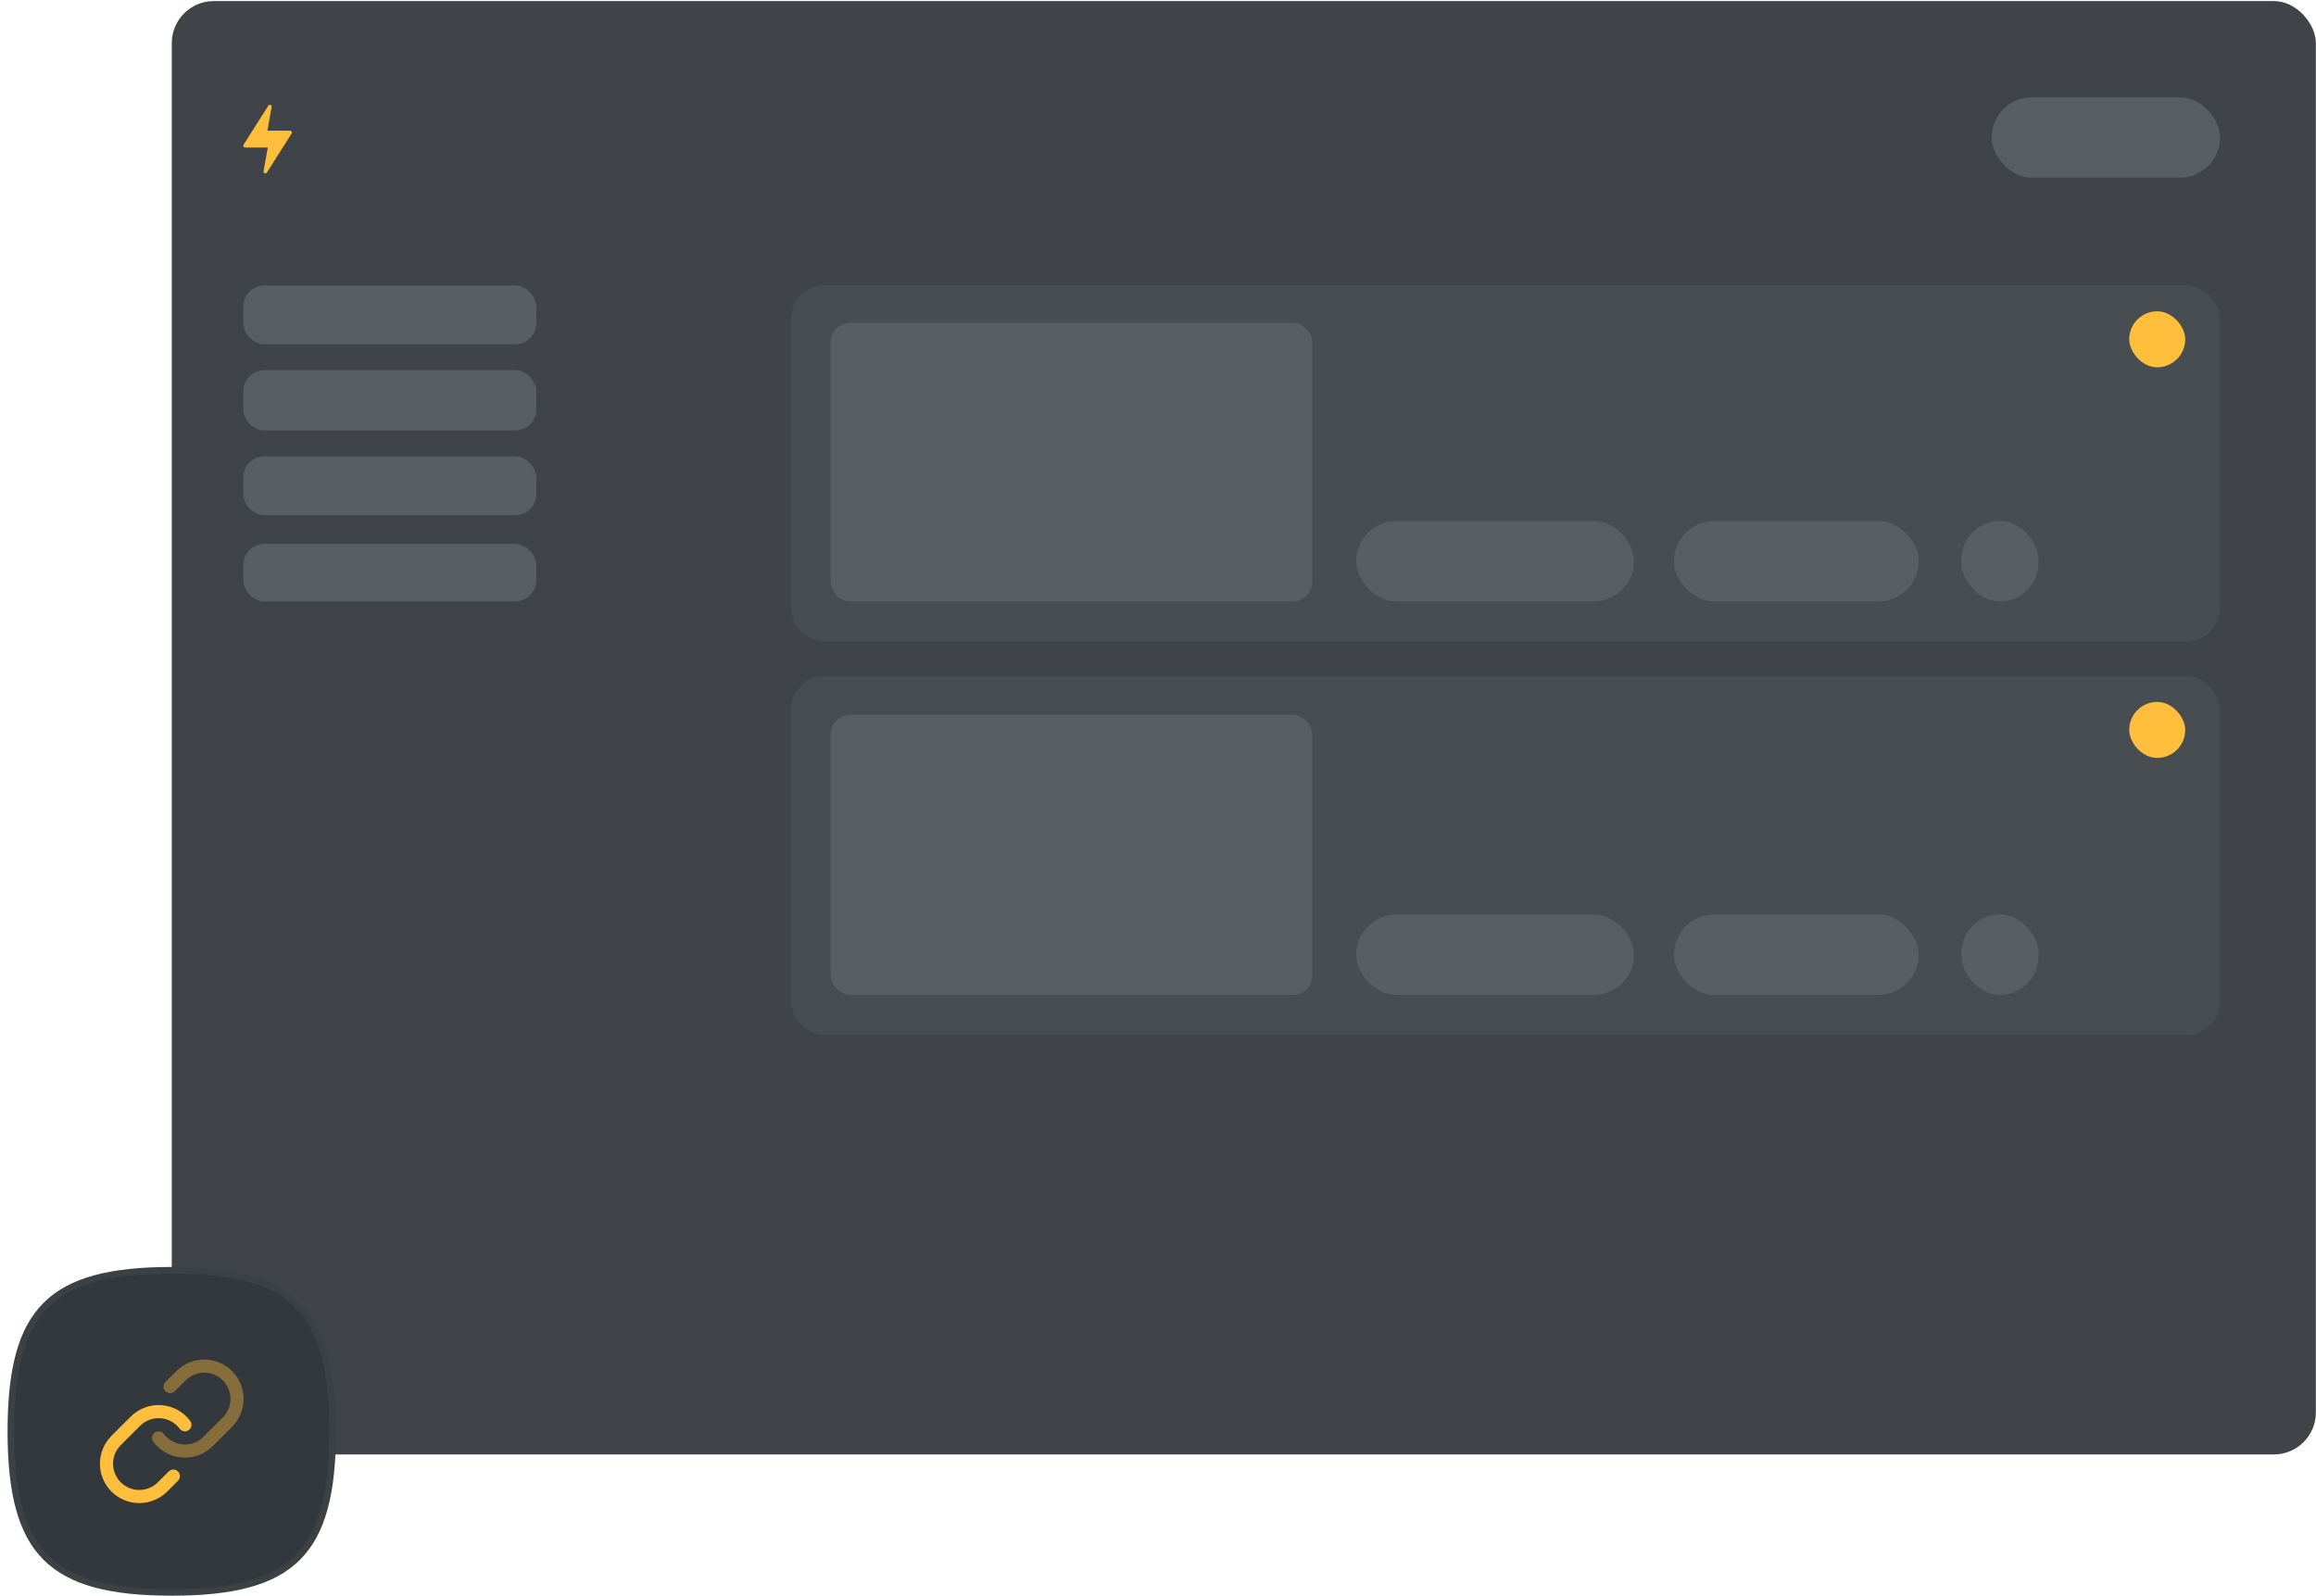 <svg width="1323" height="912" viewBox="0 0 1323 912" fill="none" xmlns="http://www.w3.org/2000/svg">
<g clip-path="url(#clip0_1244_2967)">
<rect x="98.123" y="0.614" width="1224.8" height="830.332" rx="24" fill="#404448"/>
<rect x="1137.73" y="55.586" width="130.434" height="45.947" rx="22.974" fill="#595E62"/>
<rect x="138.982" y="163.07" width="167.364" height="33.64" rx="12" fill="#595E62"/>
<rect x="451.771" y="163.07" width="816.391" height="203.481" rx="19" fill="#484D52"/>
<rect x="451.771" y="386.243" width="816.391" height="205.122" rx="19" fill="#484D52"/>
<rect x="774.713" y="297.631" width="158.721" height="45.947" rx="22.974" fill="#595E62"/>
<rect x="774.713" y="522.444" width="158.721" height="45.947" rx="22.974" fill="#595E62"/>
<rect x="956.221" y="297.631" width="139.863" height="45.947" rx="22.974" fill="#595E62"/>
<rect x="956.221" y="522.444" width="139.863" height="45.947" rx="22.974" fill="#595E62"/>
<rect x="1120.44" y="297.631" width="44.002" height="45.947" rx="22.001" fill="#595E62"/>
<rect x="1216.3" y="177.84" width="32" height="32" rx="16" fill="#FFBE3C"/>
<rect x="1216.3" y="401.011" width="32" height="32" rx="16" fill="#FFBE3C"/>
<rect x="1120.44" y="522.444" width="44.002" height="45.947" rx="22.001" fill="#595E62"/>
<rect x="138.982" y="211.479" width="167.364" height="34.46" rx="12" fill="#595E62"/>
<rect x="138.982" y="260.709" width="167.364" height="33.64" rx="12" fill="#595E62"/>
<rect x="138.982" y="310.758" width="167.364" height="32.819" rx="12" fill="#595E62"/>
<rect x="474.559" y="184.403" width="275.011" height="159.174" rx="11" fill="#595E62"/>
<rect x="474.559" y="408.396" width="275.011" height="159.995" rx="11" fill="#595E62"/>
<path fill-rule="evenodd" clip-rule="evenodd" d="M153.285 60.351L139.152 82.649C138.704 83.356 139.196 84.294 140.015 84.294H147.294H151.048H152.972L150.571 97.812C150.369 98.954 151.832 99.557 152.448 98.586L166.581 76.288C167.029 75.581 166.537 74.643 165.718 74.643H157H154.685H152.761L155.162 61.125C155.364 59.983 153.901 59.38 153.285 60.351Z" fill="#FFBE3C"/>
<path d="M6.197 817.731C6.197 782.62 12.067 759.809 26.168 745.693C40.268 731.577 63.052 725.701 98.123 725.701C133.194 725.701 155.978 731.577 170.078 745.693C184.179 759.809 190.049 782.62 190.049 817.731C190.049 852.842 184.179 875.652 170.078 889.769C155.978 903.885 133.194 909.76 98.123 909.76C63.052 909.76 40.268 903.885 26.168 889.769C12.067 875.652 6.197 852.842 6.197 817.731Z" fill="#33383C" stroke="#3B4145" stroke-width="3.75"/>
<path opacity="0.4" d="M90.623 821.48C92.234 823.633 94.288 825.415 96.648 826.704C99.007 827.993 101.616 828.76 104.298 828.952C106.98 829.144 109.671 828.757 112.191 827.817C114.71 826.877 116.997 825.407 118.898 823.505L130.148 812.255C133.564 808.719 135.453 803.983 135.411 799.067C135.368 794.15 133.396 789.448 129.92 785.971C126.443 782.495 121.741 780.523 116.824 780.48C111.908 780.437 107.172 782.327 103.636 785.743L97.186 792.155" stroke="#FFBE3B" stroke-width="7.5" stroke-linecap="round" stroke-linejoin="round"/>
<path d="M105.623 813.98C104.013 811.827 101.958 810.046 99.599 808.757C97.239 807.467 94.63 806.701 91.948 806.509C89.266 806.317 86.575 806.704 84.055 807.643C81.536 808.583 79.249 810.054 77.348 811.955L66.098 823.205C62.683 826.741 60.793 831.478 60.835 836.394C60.878 841.31 62.85 846.013 66.326 849.489C69.803 852.966 74.506 854.938 79.422 854.98C84.338 855.023 89.074 853.133 92.611 849.718L99.023 843.305" stroke="#FFBE3B" stroke-width="7.5" stroke-linecap="round" stroke-linejoin="round"/>
</g>
<defs>
<clipPath id="clip0_1244_2967">
<rect width="1322" height="911" fill="white" transform="translate(0.525 0.636)"/>
</clipPath>
</defs>
</svg>
